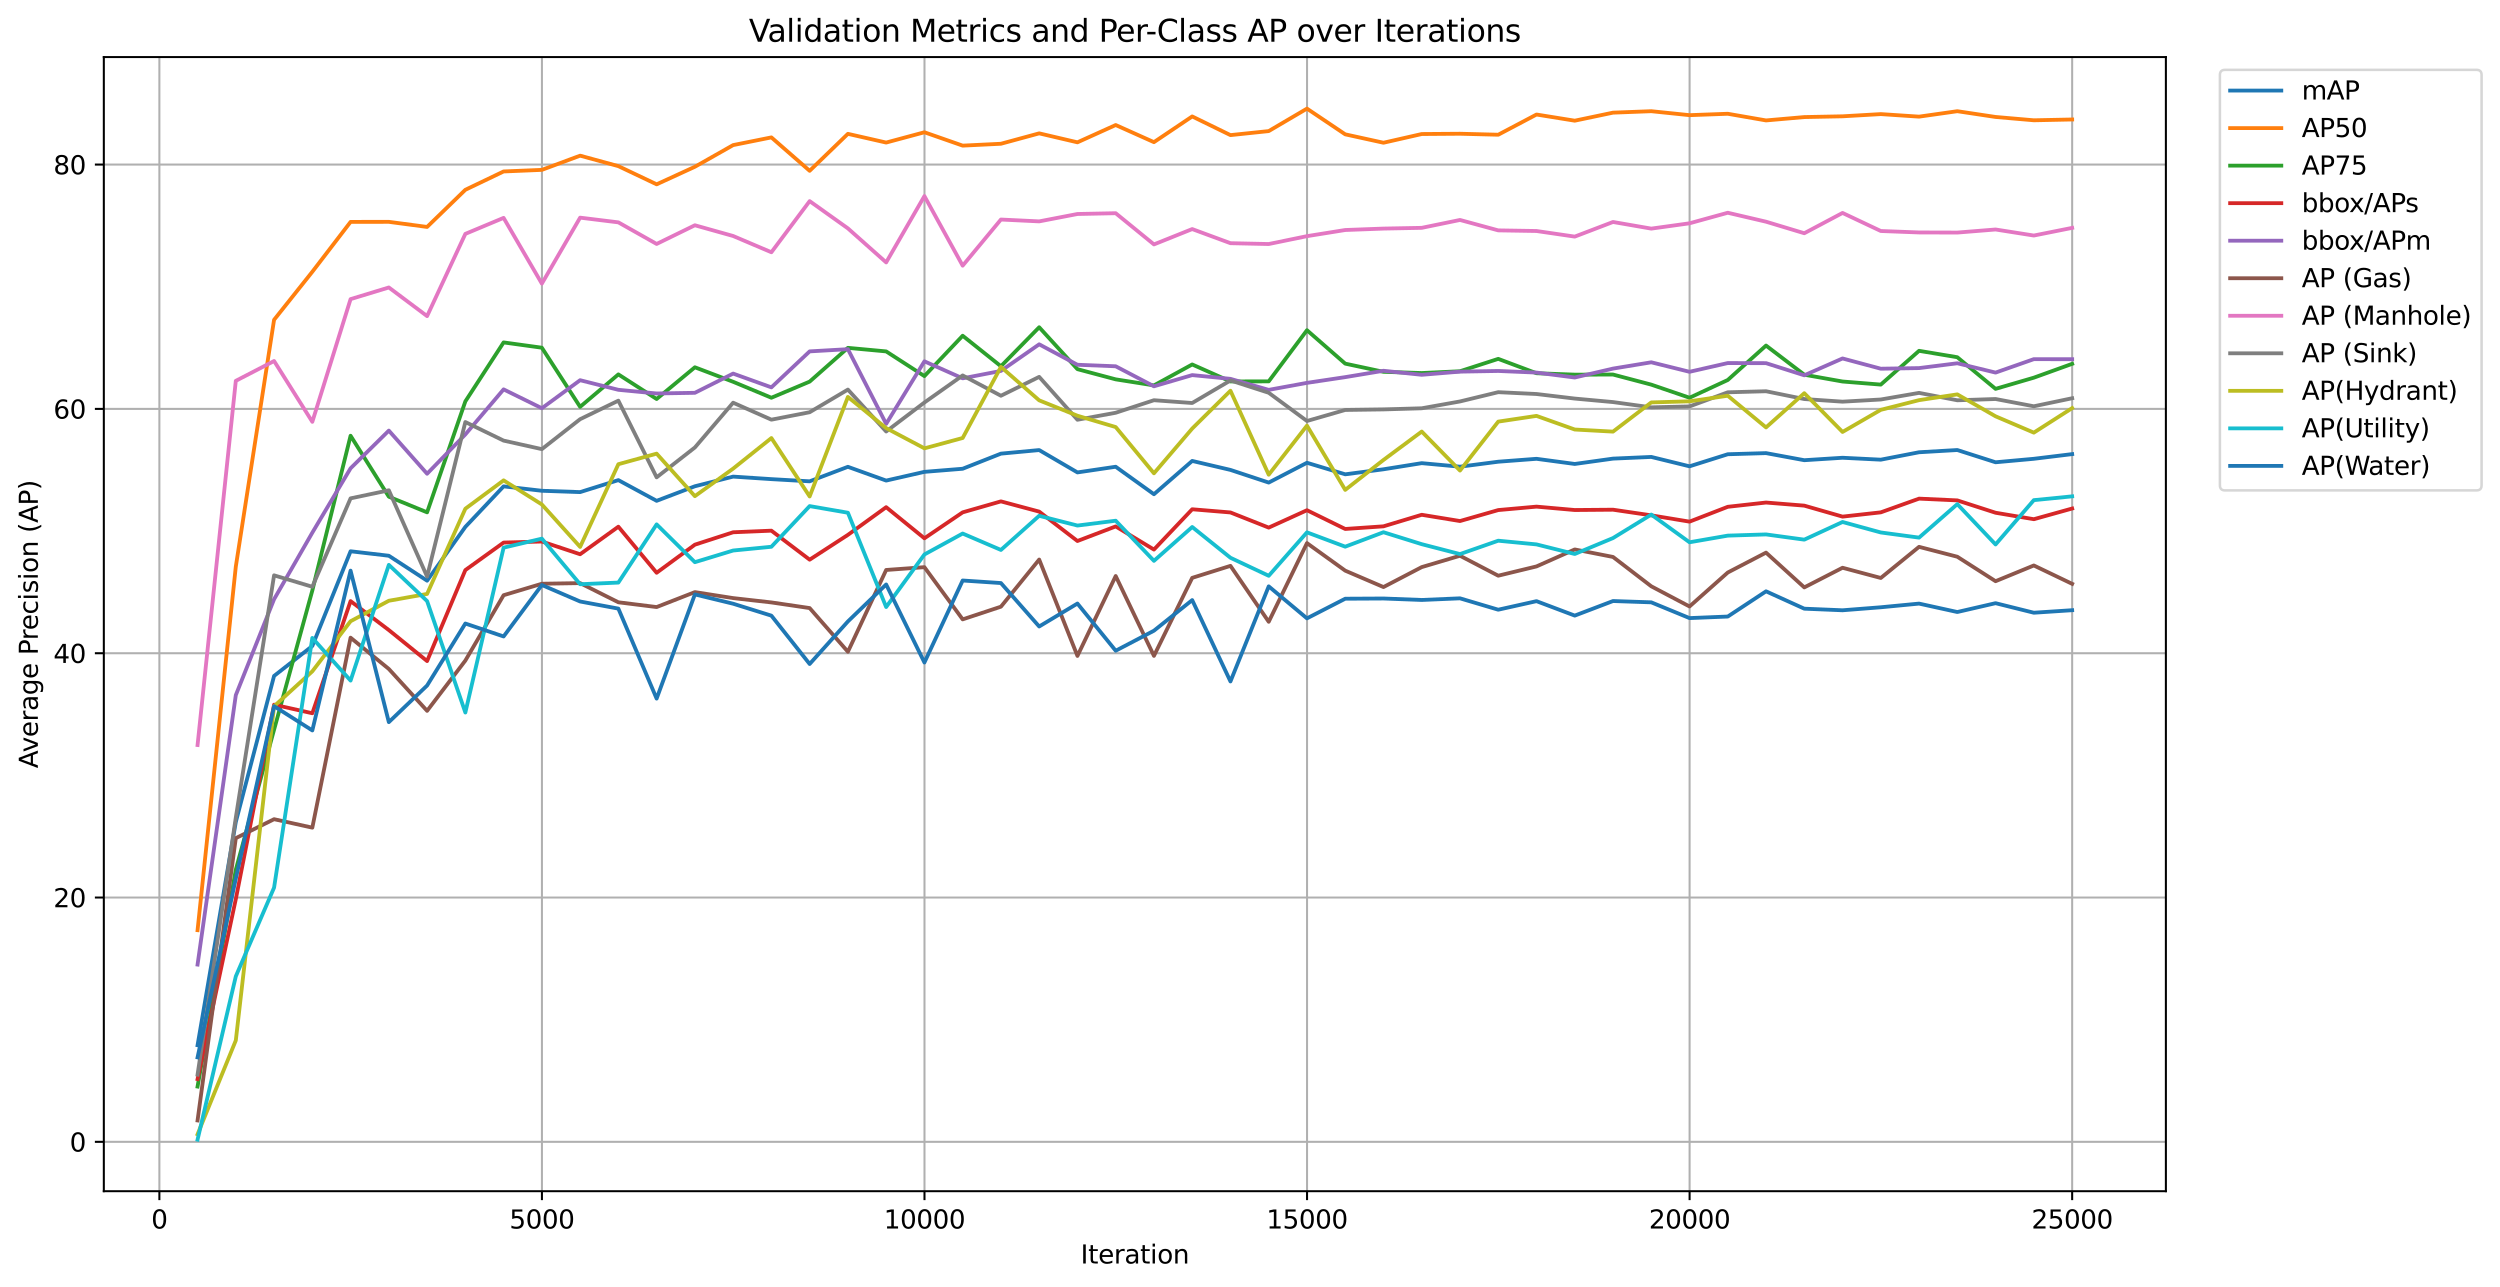 <?xml version="1.0" encoding="utf-8" standalone="no"?>
<!DOCTYPE svg PUBLIC "-//W3C//DTD SVG 1.1//EN"
  "http://www.w3.org/Graphics/SVG/1.1/DTD/svg11.dtd">
<svg xmlns:xlink="http://www.w3.org/1999/xlink" width="977.664pt" height="503.394pt" viewBox="0 0 977.664 503.394" xmlns="http://www.w3.org/2000/svg" version="1.1">
 <defs>
  <style type="text/css">*{stroke-linejoin: round; stroke-linecap: butt}</style>
 </defs>
 <g id="figure_1">
  <g id="patch_1">
   <path d="M 0 503.394 
L 977.664 503.394 
L 977.664 0 
L 0 0 
z
" style="fill: #ffffff"/>
  </g>
  <g id="axes_1">
   <g id="patch_2">
    <path d="M 40.603 465.838 
L 847.003 465.838 
L 847.003 22.318 
L 40.603 22.318 
z
" style="fill: #ffffff"/>
   </g>
   <g id="matplotlib.axis_1">
    <g id="xtick_1">
     <g id="line2d_1">
      <path d="M 62.327 465.838 
L 62.327 22.318 
" clip-path="url(#p1822c6df9b)" style="fill: none; stroke: #b0b0b0; stroke-width: 0.8; stroke-linecap: square"/>
     </g>
     <g id="line2d_2">
      <defs>
       <path id="m13034d6dbd" d="M 0 0 
L 0 3.5 
" style="stroke: #000000; stroke-width: 0.8"/>
      </defs>
      <g>
       <use xlink:href="#m13034d6dbd" x="62.327" y="465.838" style="stroke: #000000; stroke-width: 0.8"/>
      </g>
     </g>
     <g id="text_1">
      <!-- 0 -->
      <g transform="translate(59.146 480.437) scale(0.1 -0.1)">
       <defs>
        <path id="DejaVuSans-30" d="M 2034 4250 
Q 1547 4250 1301 3770 
Q 1056 3291 1056 2328 
Q 1056 1369 1301 889 
Q 1547 409 2034 409 
Q 2525 409 2770 889 
Q 3016 1369 3016 2328 
Q 3016 3291 2770 3770 
Q 2525 4250 2034 4250 
z
M 2034 4750 
Q 2819 4750 3233 4129 
Q 3647 3509 3647 2328 
Q 3647 1150 3233 529 
Q 2819 -91 2034 -91 
Q 1250 -91 836 529 
Q 422 1150 422 2328 
Q 422 3509 836 4129 
Q 1250 4750 2034 4750 
z
" transform="scale(0.016)"/>
       </defs>
       <use xlink:href="#DejaVuSans-30"/>
      </g>
     </g>
    </g>
    <g id="xtick_2">
     <g id="line2d_3">
      <path d="M 211.931 465.838 
L 211.931 22.318 
" clip-path="url(#p1822c6df9b)" style="fill: none; stroke: #b0b0b0; stroke-width: 0.8; stroke-linecap: square"/>
     </g>
     <g id="line2d_4">
      <g>
       <use xlink:href="#m13034d6dbd" x="211.931" y="465.838" style="stroke: #000000; stroke-width: 0.8"/>
      </g>
     </g>
     <g id="text_2">
      <!-- 5000 -->
      <g transform="translate(199.206 480.437) scale(0.1 -0.1)">
       <defs>
        <path id="DejaVuSans-35" d="M 691 4666 
L 3169 4666 
L 3169 4134 
L 1269 4134 
L 1269 2991 
Q 1406 3038 1543 3061 
Q 1681 3084 1819 3084 
Q 2600 3084 3056 2656 
Q 3513 2228 3513 1497 
Q 3513 744 3044 326 
Q 2575 -91 1722 -91 
Q 1428 -91 1123 -41 
Q 819 9 494 109 
L 494 744 
Q 775 591 1075 516 
Q 1375 441 1709 441 
Q 2250 441 2565 725 
Q 2881 1009 2881 1497 
Q 2881 1984 2565 2268 
Q 2250 2553 1709 2553 
Q 1456 2553 1204 2497 
Q 953 2441 691 2322 
L 691 4666 
z
" transform="scale(0.016)"/>
       </defs>
       <use xlink:href="#DejaVuSans-35"/>
       <use xlink:href="#DejaVuSans-30" x="63.623"/>
       <use xlink:href="#DejaVuSans-30" x="127.246"/>
       <use xlink:href="#DejaVuSans-30" x="190.869"/>
      </g>
     </g>
    </g>
    <g id="xtick_3">
     <g id="line2d_5">
      <path d="M 361.536 465.838 
L 361.536 22.318 
" clip-path="url(#p1822c6df9b)" style="fill: none; stroke: #b0b0b0; stroke-width: 0.8; stroke-linecap: square"/>
     </g>
     <g id="line2d_6">
      <g>
       <use xlink:href="#m13034d6dbd" x="361.536" y="465.838" style="stroke: #000000; stroke-width: 0.8"/>
      </g>
     </g>
     <g id="text_3">
      <!-- 10000 -->
      <g transform="translate(345.629 480.437) scale(0.1 -0.1)">
       <defs>
        <path id="DejaVuSans-31" d="M 794 531 
L 1825 531 
L 1825 4091 
L 703 3866 
L 703 4441 
L 1819 4666 
L 2450 4666 
L 2450 531 
L 3481 531 
L 3481 0 
L 794 0 
L 794 531 
z
" transform="scale(0.016)"/>
       </defs>
       <use xlink:href="#DejaVuSans-31"/>
       <use xlink:href="#DejaVuSans-30" x="63.623"/>
       <use xlink:href="#DejaVuSans-30" x="127.246"/>
       <use xlink:href="#DejaVuSans-30" x="190.869"/>
       <use xlink:href="#DejaVuSans-30" x="254.492"/>
      </g>
     </g>
    </g>
    <g id="xtick_4">
     <g id="line2d_7">
      <path d="M 511.14 465.838 
L 511.14 22.318 
" clip-path="url(#p1822c6df9b)" style="fill: none; stroke: #b0b0b0; stroke-width: 0.8; stroke-linecap: square"/>
     </g>
     <g id="line2d_8">
      <g>
       <use xlink:href="#m13034d6dbd" x="511.14" y="465.838" style="stroke: #000000; stroke-width: 0.8"/>
      </g>
     </g>
     <g id="text_4">
      <!-- 15000 -->
      <g transform="translate(495.234 480.437) scale(0.1 -0.1)">
       <use xlink:href="#DejaVuSans-31"/>
       <use xlink:href="#DejaVuSans-35" x="63.623"/>
       <use xlink:href="#DejaVuSans-30" x="127.246"/>
       <use xlink:href="#DejaVuSans-30" x="190.869"/>
       <use xlink:href="#DejaVuSans-30" x="254.492"/>
      </g>
     </g>
    </g>
    <g id="xtick_5">
     <g id="line2d_9">
      <path d="M 660.744 465.838 
L 660.744 22.318 
" clip-path="url(#p1822c6df9b)" style="fill: none; stroke: #b0b0b0; stroke-width: 0.8; stroke-linecap: square"/>
     </g>
     <g id="line2d_10">
      <g>
       <use xlink:href="#m13034d6dbd" x="660.744" y="465.838" style="stroke: #000000; stroke-width: 0.8"/>
      </g>
     </g>
     <g id="text_5">
      <!-- 20000 -->
      <g transform="translate(644.838 480.437) scale(0.1 -0.1)">
       <defs>
        <path id="DejaVuSans-32" d="M 1228 531 
L 3431 531 
L 3431 0 
L 469 0 
L 469 531 
Q 828 903 1448 1529 
Q 2069 2156 2228 2338 
Q 2531 2678 2651 2914 
Q 2772 3150 2772 3378 
Q 2772 3750 2511 3984 
Q 2250 4219 1831 4219 
Q 1534 4219 1204 4116 
Q 875 4013 500 3803 
L 500 4441 
Q 881 4594 1212 4672 
Q 1544 4750 1819 4750 
Q 2544 4750 2975 4387 
Q 3406 4025 3406 3419 
Q 3406 3131 3298 2873 
Q 3191 2616 2906 2266 
Q 2828 2175 2409 1742 
Q 1991 1309 1228 531 
z
" transform="scale(0.016)"/>
       </defs>
       <use xlink:href="#DejaVuSans-32"/>
       <use xlink:href="#DejaVuSans-30" x="63.623"/>
       <use xlink:href="#DejaVuSans-30" x="127.246"/>
       <use xlink:href="#DejaVuSans-30" x="190.869"/>
       <use xlink:href="#DejaVuSans-30" x="254.492"/>
      </g>
     </g>
    </g>
    <g id="xtick_6">
     <g id="line2d_11">
      <path d="M 810.349 465.838 
L 810.349 22.318 
" clip-path="url(#p1822c6df9b)" style="fill: none; stroke: #b0b0b0; stroke-width: 0.8; stroke-linecap: square"/>
     </g>
     <g id="line2d_12">
      <g>
       <use xlink:href="#m13034d6dbd" x="810.349" y="465.838" style="stroke: #000000; stroke-width: 0.8"/>
      </g>
     </g>
     <g id="text_6">
      <!-- 25000 -->
      <g transform="translate(794.442 480.437) scale(0.1 -0.1)">
       <use xlink:href="#DejaVuSans-32"/>
       <use xlink:href="#DejaVuSans-35" x="63.623"/>
       <use xlink:href="#DejaVuSans-30" x="127.246"/>
       <use xlink:href="#DejaVuSans-30" x="190.869"/>
       <use xlink:href="#DejaVuSans-30" x="254.492"/>
      </g>
     </g>
    </g>
    <g id="text_7">
     <!-- Iteration -->
     <g transform="translate(422.595 494.115) scale(0.1 -0.1)">
      <defs>
       <path id="DejaVuSans-49" d="M 628 4666 
L 1259 4666 
L 1259 0 
L 628 0 
L 628 4666 
z
" transform="scale(0.016)"/>
       <path id="DejaVuSans-74" d="M 1172 4494 
L 1172 3500 
L 2356 3500 
L 2356 3053 
L 1172 3053 
L 1172 1153 
Q 1172 725 1289 603 
Q 1406 481 1766 481 
L 2356 481 
L 2356 0 
L 1766 0 
Q 1100 0 847 248 
Q 594 497 594 1153 
L 594 3053 
L 172 3053 
L 172 3500 
L 594 3500 
L 594 4494 
L 1172 4494 
z
" transform="scale(0.016)"/>
       <path id="DejaVuSans-65" d="M 3597 1894 
L 3597 1613 
L 953 1613 
Q 991 1019 1311 708 
Q 1631 397 2203 397 
Q 2534 397 2845 478 
Q 3156 559 3463 722 
L 3463 178 
Q 3153 47 2828 -22 
Q 2503 -91 2169 -91 
Q 1331 -91 842 396 
Q 353 884 353 1716 
Q 353 2575 817 3079 
Q 1281 3584 2069 3584 
Q 2775 3584 3186 3129 
Q 3597 2675 3597 1894 
z
M 3022 2063 
Q 3016 2534 2758 2815 
Q 2500 3097 2075 3097 
Q 1594 3097 1305 2825 
Q 1016 2553 972 2059 
L 3022 2063 
z
" transform="scale(0.016)"/>
       <path id="DejaVuSans-72" d="M 2631 2963 
Q 2534 3019 2420 3045 
Q 2306 3072 2169 3072 
Q 1681 3072 1420 2755 
Q 1159 2438 1159 1844 
L 1159 0 
L 581 0 
L 581 3500 
L 1159 3500 
L 1159 2956 
Q 1341 3275 1631 3429 
Q 1922 3584 2338 3584 
Q 2397 3584 2469 3576 
Q 2541 3569 2628 3553 
L 2631 2963 
z
" transform="scale(0.016)"/>
       <path id="DejaVuSans-61" d="M 2194 1759 
Q 1497 1759 1228 1600 
Q 959 1441 959 1056 
Q 959 750 1161 570 
Q 1363 391 1709 391 
Q 2188 391 2477 730 
Q 2766 1069 2766 1631 
L 2766 1759 
L 2194 1759 
z
M 3341 1997 
L 3341 0 
L 2766 0 
L 2766 531 
Q 2569 213 2275 61 
Q 1981 -91 1556 -91 
Q 1019 -91 701 211 
Q 384 513 384 1019 
Q 384 1609 779 1909 
Q 1175 2209 1959 2209 
L 2766 2209 
L 2766 2266 
Q 2766 2663 2505 2880 
Q 2244 3097 1772 3097 
Q 1472 3097 1187 3025 
Q 903 2953 641 2809 
L 641 3341 
Q 956 3463 1253 3523 
Q 1550 3584 1831 3584 
Q 2591 3584 2966 3190 
Q 3341 2797 3341 1997 
z
" transform="scale(0.016)"/>
       <path id="DejaVuSans-69" d="M 603 3500 
L 1178 3500 
L 1178 0 
L 603 0 
L 603 3500 
z
M 603 4863 
L 1178 4863 
L 1178 4134 
L 603 4134 
L 603 4863 
z
" transform="scale(0.016)"/>
       <path id="DejaVuSans-6f" d="M 1959 3097 
Q 1497 3097 1228 2736 
Q 959 2375 959 1747 
Q 959 1119 1226 758 
Q 1494 397 1959 397 
Q 2419 397 2687 759 
Q 2956 1122 2956 1747 
Q 2956 2369 2687 2733 
Q 2419 3097 1959 3097 
z
M 1959 3584 
Q 2709 3584 3137 3096 
Q 3566 2609 3566 1747 
Q 3566 888 3137 398 
Q 2709 -91 1959 -91 
Q 1206 -91 779 398 
Q 353 888 353 1747 
Q 353 2609 779 3096 
Q 1206 3584 1959 3584 
z
" transform="scale(0.016)"/>
       <path id="DejaVuSans-6e" d="M 3513 2113 
L 3513 0 
L 2938 0 
L 2938 2094 
Q 2938 2591 2744 2837 
Q 2550 3084 2163 3084 
Q 1697 3084 1428 2787 
Q 1159 2491 1159 1978 
L 1159 0 
L 581 0 
L 581 3500 
L 1159 3500 
L 1159 2956 
Q 1366 3272 1645 3428 
Q 1925 3584 2291 3584 
Q 2894 3584 3203 3211 
Q 3513 2838 3513 2113 
z
" transform="scale(0.016)"/>
      </defs>
      <use xlink:href="#DejaVuSans-49"/>
      <use xlink:href="#DejaVuSans-74" x="29.492"/>
      <use xlink:href="#DejaVuSans-65" x="68.701"/>
      <use xlink:href="#DejaVuSans-72" x="130.225"/>
      <use xlink:href="#DejaVuSans-61" x="171.338"/>
      <use xlink:href="#DejaVuSans-74" x="232.617"/>
      <use xlink:href="#DejaVuSans-69" x="271.826"/>
      <use xlink:href="#DejaVuSans-6f" x="299.609"/>
      <use xlink:href="#DejaVuSans-6e" x="360.791"/>
     </g>
    </g>
   </g>
   <g id="matplotlib.axis_2">
    <g id="ytick_1">
     <g id="line2d_13">
      <path d="M 40.603 446.536 
L 847.003 446.536 
" clip-path="url(#p1822c6df9b)" style="fill: none; stroke: #b0b0b0; stroke-width: 0.8; stroke-linecap: square"/>
     </g>
     <g id="line2d_14">
      <defs>
       <path id="m0e4563330a" d="M 0 0 
L -3.5 0 
" style="stroke: #000000; stroke-width: 0.8"/>
      </defs>
      <g>
       <use xlink:href="#m0e4563330a" x="40.603" y="446.536" style="stroke: #000000; stroke-width: 0.8"/>
      </g>
     </g>
     <g id="text_8">
      <!-- 0 -->
      <g transform="translate(27.241 450.336) scale(0.1 -0.1)">
       <use xlink:href="#DejaVuSans-30"/>
      </g>
     </g>
    </g>
    <g id="ytick_2">
     <g id="line2d_15">
      <path d="M 40.603 350.993 
L 847.003 350.993 
" clip-path="url(#p1822c6df9b)" style="fill: none; stroke: #b0b0b0; stroke-width: 0.8; stroke-linecap: square"/>
     </g>
     <g id="line2d_16">
      <g>
       <use xlink:href="#m0e4563330a" x="40.603" y="350.993" style="stroke: #000000; stroke-width: 0.8"/>
      </g>
     </g>
     <g id="text_9">
      <!-- 20 -->
      <g transform="translate(20.878 354.793) scale(0.1 -0.1)">
       <use xlink:href="#DejaVuSans-32"/>
       <use xlink:href="#DejaVuSans-30" x="63.623"/>
      </g>
     </g>
    </g>
    <g id="ytick_3">
     <g id="line2d_17">
      <path d="M 40.603 255.45 
L 847.003 255.45 
" clip-path="url(#p1822c6df9b)" style="fill: none; stroke: #b0b0b0; stroke-width: 0.8; stroke-linecap: square"/>
     </g>
     <g id="line2d_18">
      <g>
       <use xlink:href="#m0e4563330a" x="40.603" y="255.45" style="stroke: #000000; stroke-width: 0.8"/>
      </g>
     </g>
     <g id="text_10">
      <!-- 40 -->
      <g transform="translate(20.878 259.25) scale(0.1 -0.1)">
       <defs>
        <path id="DejaVuSans-34" d="M 2419 4116 
L 825 1625 
L 2419 1625 
L 2419 4116 
z
M 2253 4666 
L 3047 4666 
L 3047 1625 
L 3713 1625 
L 3713 1100 
L 3047 1100 
L 3047 0 
L 2419 0 
L 2419 1100 
L 313 1100 
L 313 1709 
L 2253 4666 
z
" transform="scale(0.016)"/>
       </defs>
       <use xlink:href="#DejaVuSans-34"/>
       <use xlink:href="#DejaVuSans-30" x="63.623"/>
      </g>
     </g>
    </g>
    <g id="ytick_4">
     <g id="line2d_19">
      <path d="M 40.603 159.907 
L 847.003 159.907 
" clip-path="url(#p1822c6df9b)" style="fill: none; stroke: #b0b0b0; stroke-width: 0.8; stroke-linecap: square"/>
     </g>
     <g id="line2d_20">
      <g>
       <use xlink:href="#m0e4563330a" x="40.603" y="159.907" style="stroke: #000000; stroke-width: 0.8"/>
      </g>
     </g>
     <g id="text_11">
      <!-- 60 -->
      <g transform="translate(20.878 163.707) scale(0.1 -0.1)">
       <defs>
        <path id="DejaVuSans-36" d="M 2113 2584 
Q 1688 2584 1439 2293 
Q 1191 2003 1191 1497 
Q 1191 994 1439 701 
Q 1688 409 2113 409 
Q 2538 409 2786 701 
Q 3034 994 3034 1497 
Q 3034 2003 2786 2293 
Q 2538 2584 2113 2584 
z
M 3366 4563 
L 3366 3988 
Q 3128 4100 2886 4159 
Q 2644 4219 2406 4219 
Q 1781 4219 1451 3797 
Q 1122 3375 1075 2522 
Q 1259 2794 1537 2939 
Q 1816 3084 2150 3084 
Q 2853 3084 3261 2657 
Q 3669 2231 3669 1497 
Q 3669 778 3244 343 
Q 2819 -91 2113 -91 
Q 1303 -91 875 529 
Q 447 1150 447 2328 
Q 447 3434 972 4092 
Q 1497 4750 2381 4750 
Q 2619 4750 2861 4703 
Q 3103 4656 3366 4563 
z
" transform="scale(0.016)"/>
       </defs>
       <use xlink:href="#DejaVuSans-36"/>
       <use xlink:href="#DejaVuSans-30" x="63.623"/>
      </g>
     </g>
    </g>
    <g id="ytick_5">
     <g id="line2d_21">
      <path d="M 40.603 64.365 
L 847.003 64.365 
" clip-path="url(#p1822c6df9b)" style="fill: none; stroke: #b0b0b0; stroke-width: 0.8; stroke-linecap: square"/>
     </g>
     <g id="line2d_22">
      <g>
       <use xlink:href="#m0e4563330a" x="40.603" y="64.365" style="stroke: #000000; stroke-width: 0.8"/>
      </g>
     </g>
     <g id="text_12">
      <!-- 80 -->
      <g transform="translate(20.878 68.164) scale(0.1 -0.1)">
       <defs>
        <path id="DejaVuSans-38" d="M 2034 2216 
Q 1584 2216 1326 1975 
Q 1069 1734 1069 1313 
Q 1069 891 1326 650 
Q 1584 409 2034 409 
Q 2484 409 2743 651 
Q 3003 894 3003 1313 
Q 3003 1734 2745 1975 
Q 2488 2216 2034 2216 
z
M 1403 2484 
Q 997 2584 770 2862 
Q 544 3141 544 3541 
Q 544 4100 942 4425 
Q 1341 4750 2034 4750 
Q 2731 4750 3128 4425 
Q 3525 4100 3525 3541 
Q 3525 3141 3298 2862 
Q 3072 2584 2669 2484 
Q 3125 2378 3379 2068 
Q 3634 1759 3634 1313 
Q 3634 634 3220 271 
Q 2806 -91 2034 -91 
Q 1263 -91 848 271 
Q 434 634 434 1313 
Q 434 1759 690 2068 
Q 947 2378 1403 2484 
z
M 1172 3481 
Q 1172 3119 1398 2916 
Q 1625 2713 2034 2713 
Q 2441 2713 2670 2916 
Q 2900 3119 2900 3481 
Q 2900 3844 2670 4047 
Q 2441 4250 2034 4250 
Q 1625 4250 1398 4047 
Q 1172 3844 1172 3481 
z
" transform="scale(0.016)"/>
       </defs>
       <use xlink:href="#DejaVuSans-38"/>
       <use xlink:href="#DejaVuSans-30" x="63.623"/>
      </g>
     </g>
    </g>
    <g id="text_13">
     <!-- Average Precision (AP) -->
     <g transform="translate(14.798 300.433) rotate(-90) scale(0.1 -0.1)">
      <defs>
       <path id="DejaVuSans-41" d="M 2188 4044 
L 1331 1722 
L 3047 1722 
L 2188 4044 
z
M 1831 4666 
L 2547 4666 
L 4325 0 
L 3669 0 
L 3244 1197 
L 1141 1197 
L 716 0 
L 50 0 
L 1831 4666 
z
" transform="scale(0.016)"/>
       <path id="DejaVuSans-76" d="M 191 3500 
L 800 3500 
L 1894 563 
L 2988 3500 
L 3597 3500 
L 2284 0 
L 1503 0 
L 191 3500 
z
" transform="scale(0.016)"/>
       <path id="DejaVuSans-67" d="M 2906 1791 
Q 2906 2416 2648 2759 
Q 2391 3103 1925 3103 
Q 1463 3103 1205 2759 
Q 947 2416 947 1791 
Q 947 1169 1205 825 
Q 1463 481 1925 481 
Q 2391 481 2648 825 
Q 2906 1169 2906 1791 
z
M 3481 434 
Q 3481 -459 3084 -895 
Q 2688 -1331 1869 -1331 
Q 1566 -1331 1297 -1286 
Q 1028 -1241 775 -1147 
L 775 -588 
Q 1028 -725 1275 -790 
Q 1522 -856 1778 -856 
Q 2344 -856 2625 -561 
Q 2906 -266 2906 331 
L 2906 616 
Q 2728 306 2450 153 
Q 2172 0 1784 0 
Q 1141 0 747 490 
Q 353 981 353 1791 
Q 353 2603 747 3093 
Q 1141 3584 1784 3584 
Q 2172 3584 2450 3431 
Q 2728 3278 2906 2969 
L 2906 3500 
L 3481 3500 
L 3481 434 
z
" transform="scale(0.016)"/>
       <path id="DejaVuSans-20" transform="scale(0.016)"/>
       <path id="DejaVuSans-50" d="M 1259 4147 
L 1259 2394 
L 2053 2394 
Q 2494 2394 2734 2622 
Q 2975 2850 2975 3272 
Q 2975 3691 2734 3919 
Q 2494 4147 2053 4147 
L 1259 4147 
z
M 628 4666 
L 2053 4666 
Q 2838 4666 3239 4311 
Q 3641 3956 3641 3272 
Q 3641 2581 3239 2228 
Q 2838 1875 2053 1875 
L 1259 1875 
L 1259 0 
L 628 0 
L 628 4666 
z
" transform="scale(0.016)"/>
       <path id="DejaVuSans-63" d="M 3122 3366 
L 3122 2828 
Q 2878 2963 2633 3030 
Q 2388 3097 2138 3097 
Q 1578 3097 1268 2742 
Q 959 2388 959 1747 
Q 959 1106 1268 751 
Q 1578 397 2138 397 
Q 2388 397 2633 464 
Q 2878 531 3122 666 
L 3122 134 
Q 2881 22 2623 -34 
Q 2366 -91 2075 -91 
Q 1284 -91 818 406 
Q 353 903 353 1747 
Q 353 2603 823 3093 
Q 1294 3584 2113 3584 
Q 2378 3584 2631 3529 
Q 2884 3475 3122 3366 
z
" transform="scale(0.016)"/>
       <path id="DejaVuSans-73" d="M 2834 3397 
L 2834 2853 
Q 2591 2978 2328 3040 
Q 2066 3103 1784 3103 
Q 1356 3103 1142 2972 
Q 928 2841 928 2578 
Q 928 2378 1081 2264 
Q 1234 2150 1697 2047 
L 1894 2003 
Q 2506 1872 2764 1633 
Q 3022 1394 3022 966 
Q 3022 478 2636 193 
Q 2250 -91 1575 -91 
Q 1294 -91 989 -36 
Q 684 19 347 128 
L 347 722 
Q 666 556 975 473 
Q 1284 391 1588 391 
Q 1994 391 2212 530 
Q 2431 669 2431 922 
Q 2431 1156 2273 1281 
Q 2116 1406 1581 1522 
L 1381 1569 
Q 847 1681 609 1914 
Q 372 2147 372 2553 
Q 372 3047 722 3315 
Q 1072 3584 1716 3584 
Q 2034 3584 2315 3537 
Q 2597 3491 2834 3397 
z
" transform="scale(0.016)"/>
       <path id="DejaVuSans-28" d="M 1984 4856 
Q 1566 4138 1362 3434 
Q 1159 2731 1159 2009 
Q 1159 1288 1364 580 
Q 1569 -128 1984 -844 
L 1484 -844 
Q 1016 -109 783 600 
Q 550 1309 550 2009 
Q 550 2706 781 3412 
Q 1013 4119 1484 4856 
L 1984 4856 
z
" transform="scale(0.016)"/>
       <path id="DejaVuSans-29" d="M 513 4856 
L 1013 4856 
Q 1481 4119 1714 3412 
Q 1947 2706 1947 2009 
Q 1947 1309 1714 600 
Q 1481 -109 1013 -844 
L 513 -844 
Q 928 -128 1133 580 
Q 1338 1288 1338 2009 
Q 1338 2731 1133 3434 
Q 928 4138 513 4856 
z
" transform="scale(0.016)"/>
      </defs>
      <use xlink:href="#DejaVuSans-41"/>
      <use xlink:href="#DejaVuSans-76" x="62.533"/>
      <use xlink:href="#DejaVuSans-65" x="121.713"/>
      <use xlink:href="#DejaVuSans-72" x="183.236"/>
      <use xlink:href="#DejaVuSans-61" x="224.35"/>
      <use xlink:href="#DejaVuSans-67" x="285.629"/>
      <use xlink:href="#DejaVuSans-65" x="349.105"/>
      <use xlink:href="#DejaVuSans-20" x="410.629"/>
      <use xlink:href="#DejaVuSans-50" x="442.416"/>
      <use xlink:href="#DejaVuSans-72" x="500.969"/>
      <use xlink:href="#DejaVuSans-65" x="539.832"/>
      <use xlink:href="#DejaVuSans-63" x="601.355"/>
      <use xlink:href="#DejaVuSans-69" x="656.336"/>
      <use xlink:href="#DejaVuSans-73" x="684.119"/>
      <use xlink:href="#DejaVuSans-69" x="736.219"/>
      <use xlink:href="#DejaVuSans-6f" x="764.002"/>
      <use xlink:href="#DejaVuSans-6e" x="825.184"/>
      <use xlink:href="#DejaVuSans-20" x="888.562"/>
      <use xlink:href="#DejaVuSans-28" x="920.35"/>
      <use xlink:href="#DejaVuSans-41" x="959.363"/>
      <use xlink:href="#DejaVuSans-50" x="1027.771"/>
      <use xlink:href="#DejaVuSans-29" x="1088.074"/>
     </g>
    </g>
   </g>
   <g id="line2d_23">
    <path d="M 77.258 408.752 
L 92.218 321.447 
L 107.179 264.335 
L 122.139 252.626 
L 137.099 215.584 
L 152.06 217.335 
L 167.02 227.084 
L 181.981 206.042 
L 196.941 190.2 
L 211.902 191.924 
L 226.862 192.442 
L 241.822 187.758 
L 256.783 195.856 
L 271.743 190.163 
L 286.704 186.385 
L 301.664 187.374 
L 316.625 188.231 
L 331.585 182.552 
L 346.545 187.937 
L 361.506 184.523 
L 376.466 183.312 
L 391.427 177.404 
L 406.387 176.007 
L 421.348 184.745 
L 436.308 182.529 
L 451.268 193.275 
L 466.229 180.255 
L 481.189 183.765 
L 496.15 188.716 
L 511.11 180.971 
L 526.071 185.488 
L 541.031 183.523 
L 555.991 181.125 
L 570.952 182.506 
L 585.912 180.559 
L 600.873 179.426 
L 615.833 181.438 
L 630.794 179.35 
L 645.754 178.69 
L 660.714 182.359 
L 675.675 177.639 
L 690.635 177.2 
L 705.596 179.969 
L 720.556 179.015 
L 735.517 179.762 
L 750.477 176.863 
L 765.437 175.988 
L 780.398 180.78 
L 795.358 179.42 
L 810.349 177.585 
" clip-path="url(#p1822c6df9b)" style="fill: none; stroke: #1f77b4; stroke-width: 1.5; stroke-linecap: square"/>
   </g>
   <g id="line2d_24">
    <path d="M 77.258 363.763 
L 92.218 221.566 
L 107.179 125.066 
L 122.139 106.276 
L 137.099 86.779 
L 152.06 86.754 
L 167.02 88.747 
L 181.981 74.226 
L 196.941 67.053 
L 211.902 66.43 
L 226.862 60.875 
L 241.822 64.969 
L 256.783 72.083 
L 271.743 65.219 
L 286.704 56.743 
L 301.664 53.732 
L 316.625 66.796 
L 331.585 52.342 
L 346.545 55.748 
L 361.506 51.725 
L 376.466 56.951 
L 391.427 56.221 
L 406.387 52.151 
L 421.348 55.658 
L 436.308 48.893 
L 451.268 55.591 
L 466.229 45.536 
L 481.189 52.837 
L 496.15 51.265 
L 511.11 42.478 
L 526.071 52.533 
L 541.031 55.819 
L 555.991 52.415 
L 570.952 52.302 
L 585.912 52.685 
L 600.873 44.786 
L 615.833 47.197 
L 630.794 44.055 
L 645.754 43.487 
L 660.714 45.035 
L 675.675 44.491 
L 690.635 47.095 
L 705.596 45.783 
L 720.556 45.484 
L 735.517 44.621 
L 750.477 45.614 
L 765.437 43.489 
L 780.398 45.741 
L 795.358 47.041 
L 810.349 46.725 
" clip-path="url(#p1822c6df9b)" style="fill: none; stroke: #ff7f0e; stroke-width: 1.5; stroke-linecap: square"/>
   </g>
   <g id="line2d_25">
    <path d="M 77.258 424.911 
L 92.218 340.095 
L 107.179 285.368 
L 122.139 230.928 
L 137.099 170.407 
L 152.06 194.249 
L 167.02 200.354 
L 181.981 156.968 
L 196.941 133.91 
L 211.902 135.976 
L 226.862 159.103 
L 241.822 146.413 
L 256.783 156.034 
L 271.743 143.633 
L 286.704 149.304 
L 301.664 155.544 
L 316.625 149.237 
L 331.585 136.032 
L 346.545 137.423 
L 361.506 147.079 
L 376.466 131.295 
L 391.427 143.226 
L 406.387 127.983 
L 421.348 144.363 
L 436.308 148.352 
L 451.268 150.716 
L 466.229 142.53 
L 481.189 149.171 
L 496.15 149.139 
L 511.11 129.136 
L 526.071 142.204 
L 541.031 145.405 
L 555.991 145.884 
L 570.952 145.183 
L 585.912 140.34 
L 600.873 145.954 
L 615.833 146.51 
L 630.794 146.47 
L 645.754 150.418 
L 660.714 155.539 
L 675.675 148.602 
L 690.635 135.138 
L 705.596 146.535 
L 720.556 149.196 
L 735.517 150.403 
L 750.477 137.194 
L 765.437 139.7 
L 780.398 152.069 
L 795.358 147.698 
L 810.349 142.282 
" clip-path="url(#p1822c6df9b)" style="fill: none; stroke: #2ca02c; stroke-width: 1.5; stroke-linecap: square"/>
   </g>
   <g id="line2d_26">
    <path d="M 77.258 421.988 
L 92.218 351.591 
L 107.179 275.574 
L 122.139 278.927 
L 137.099 235.075 
L 152.06 246.399 
L 167.02 258.521 
L 181.981 222.941 
L 196.941 212.182 
L 211.902 211.767 
L 226.862 216.746 
L 241.822 205.974 
L 256.783 223.983 
L 271.743 213.003 
L 286.704 208.154 
L 301.664 207.528 
L 316.625 218.868 
L 331.585 209.168 
L 346.545 198.343 
L 361.506 210.508 
L 376.466 200.364 
L 391.427 196.071 
L 406.387 200.073 
L 421.348 211.568 
L 436.308 205.865 
L 451.268 214.915 
L 466.229 199.16 
L 481.189 200.403 
L 496.15 206.33 
L 511.11 199.529 
L 526.071 206.862 
L 541.031 205.827 
L 555.991 201.313 
L 570.952 203.76 
L 585.912 199.471 
L 600.873 198.126 
L 615.833 199.452 
L 630.794 199.327 
L 645.754 201.53 
L 660.714 203.994 
L 675.675 198.194 
L 690.635 196.525 
L 705.596 197.737 
L 720.556 202.032 
L 735.517 200.362 
L 750.477 194.999 
L 765.437 195.687 
L 780.398 200.516 
L 795.358 203.044 
L 810.349 198.865 
" clip-path="url(#p1822c6df9b)" style="fill: none; stroke: #d62728; stroke-width: 1.5; stroke-linecap: square"/>
   </g>
   <g id="line2d_27">
    <path d="M 77.258 377.209 
L 92.218 271.838 
L 107.179 234.346 
L 122.139 208.3 
L 137.099 183.133 
L 152.06 168.395 
L 167.02 185.263 
L 181.981 169.893 
L 196.941 152.269 
L 211.902 159.643 
L 226.862 148.684 
L 241.822 152.443 
L 256.783 153.874 
L 271.743 153.615 
L 286.704 146.096 
L 301.664 151.482 
L 316.625 137.413 
L 331.585 136.55 
L 346.545 165.764 
L 361.506 141.3 
L 376.466 147.953 
L 391.427 145.056 
L 406.387 134.652 
L 421.348 142.65 
L 436.308 143.24 
L 451.268 151.068 
L 466.229 146.688 
L 481.189 148.156 
L 496.15 152.465 
L 511.11 149.723 
L 526.071 147.484 
L 541.031 144.995 
L 555.991 146.569 
L 570.952 145.333 
L 585.912 145.069 
L 600.873 145.703 
L 615.833 147.631 
L 630.794 144.145 
L 645.754 141.682 
L 660.714 145.395 
L 675.675 141.979 
L 690.635 142.018 
L 705.596 146.768 
L 720.556 140.18 
L 735.517 144.188 
L 750.477 143.948 
L 765.437 142.064 
L 780.398 145.707 
L 795.358 140.454 
L 810.349 140.476 
" clip-path="url(#p1822c6df9b)" style="fill: none; stroke: #9467bd; stroke-width: 1.5; stroke-linecap: square"/>
   </g>
   <g id="line2d_28">
    <path d="M 77.258 438.164 
L 92.218 327.765 
L 107.179 320.359 
L 122.139 323.666 
L 137.099 249.374 
L 152.06 261.618 
L 167.02 277.986 
L 181.981 258.321 
L 196.941 232.767 
L 211.902 228.281 
L 226.862 228.036 
L 241.822 235.534 
L 256.783 237.398 
L 271.743 231.553 
L 286.704 233.897 
L 301.664 235.589 
L 316.625 237.794 
L 331.585 254.881 
L 346.545 222.896 
L 361.506 221.802 
L 376.466 242.209 
L 391.427 237.253 
L 406.387 218.821 
L 421.348 256.508 
L 436.308 225.265 
L 451.268 256.488 
L 466.229 225.981 
L 481.189 221.288 
L 496.15 243.153 
L 511.11 212.395 
L 526.071 223.161 
L 541.031 229.579 
L 555.991 221.776 
L 570.952 217.333 
L 585.912 225.136 
L 600.873 221.507 
L 615.833 214.871 
L 630.794 217.804 
L 645.754 229.28 
L 660.714 237.169 
L 675.675 223.889 
L 690.635 216.114 
L 705.596 229.712 
L 720.556 222.032 
L 735.517 226.027 
L 750.477 213.854 
L 765.437 217.721 
L 780.398 227.286 
L 795.358 221.135 
L 810.349 228.323 
" clip-path="url(#p1822c6df9b)" style="fill: none; stroke: #8c564b; stroke-width: 1.5; stroke-linecap: square"/>
   </g>
   <g id="line2d_29">
    <path d="M 77.258 291.355 
L 92.218 148.929 
L 107.179 141.176 
L 122.139 164.963 
L 137.099 116.978 
L 152.06 112.419 
L 167.02 123.622 
L 181.981 91.462 
L 196.941 85.206 
L 211.902 110.914 
L 226.862 85.117 
L 241.822 86.957 
L 256.783 95.398 
L 271.743 88.093 
L 286.704 92.29 
L 301.664 98.647 
L 316.625 78.654 
L 331.585 89.311 
L 346.545 102.62 
L 361.506 76.685 
L 376.466 103.89 
L 391.427 85.853 
L 406.387 86.575 
L 421.348 83.687 
L 436.308 83.379 
L 451.268 95.579 
L 466.229 89.582 
L 481.189 95.106 
L 496.15 95.43 
L 511.11 92.351 
L 526.071 89.95 
L 541.031 89.39 
L 555.991 89.1 
L 570.952 86.019 
L 585.912 90.092 
L 600.873 90.338 
L 615.833 92.529 
L 630.794 86.809 
L 645.754 89.404 
L 660.714 87.326 
L 675.675 83.199 
L 690.635 86.699 
L 705.596 91.211 
L 720.556 83.273 
L 735.517 90.337 
L 750.477 90.904 
L 765.437 90.951 
L 780.398 89.747 
L 795.358 92.109 
L 810.349 89.112 
" clip-path="url(#p1822c6df9b)" style="fill: none; stroke: #e377c2; stroke-width: 1.5; stroke-linecap: square"/>
   </g>
   <g id="line2d_30">
    <path d="M 77.258 420.244 
L 92.218 319.725 
L 107.179 224.994 
L 122.139 229.469 
L 137.099 194.89 
L 152.06 191.733 
L 167.02 225.484 
L 181.981 165.042 
L 196.941 172.308 
L 211.902 175.64 
L 226.862 163.93 
L 241.822 156.686 
L 256.783 186.67 
L 271.743 174.993 
L 286.704 157.481 
L 301.664 164.119 
L 316.625 161.209 
L 331.585 152.358 
L 346.545 168.742 
L 361.506 157.407 
L 376.466 146.824 
L 391.427 154.763 
L 406.387 147.383 
L 421.348 164.15 
L 436.308 161.416 
L 451.268 156.514 
L 466.229 157.601 
L 481.189 148.782 
L 496.15 153.6 
L 511.11 164.637 
L 526.071 160.321 
L 541.031 160.105 
L 555.991 159.668 
L 570.952 156.995 
L 585.912 153.367 
L 600.873 154.084 
L 615.833 155.867 
L 630.794 157.237 
L 645.754 159.298 
L 660.714 158.936 
L 675.675 153.415 
L 690.635 153.003 
L 705.596 156.052 
L 720.556 157.077 
L 735.517 156.231 
L 750.477 153.643 
L 765.437 156.538 
L 780.398 156.039 
L 795.358 158.881 
L 810.349 155.741 
" clip-path="url(#p1822c6df9b)" style="fill: none; stroke: #7f7f7f; stroke-width: 1.5; stroke-linecap: square"/>
   </g>
   <g id="line2d_31">
    <path d="M 77.258 443.574 
L 92.218 406.864 
L 107.179 276.182 
L 122.139 262.537 
L 137.099 242.943 
L 152.06 234.937 
L 167.02 232.267 
L 181.981 198.943 
L 196.941 187.852 
L 211.902 197.283 
L 226.862 213.874 
L 241.822 181.534 
L 256.783 177.405 
L 271.743 194.031 
L 286.704 183.26 
L 301.664 171.309 
L 316.625 194.146 
L 331.585 155.23 
L 346.545 167.412 
L 361.506 175.327 
L 376.466 171.283 
L 391.427 143.481 
L 406.387 156.559 
L 421.348 162.576 
L 436.308 167.004 
L 451.268 185.092 
L 466.229 167.596 
L 481.189 152.805 
L 496.15 185.638 
L 511.11 166.443 
L 526.071 191.575 
L 541.031 179.87 
L 555.991 168.77 
L 570.952 184.022 
L 585.912 164.878 
L 600.873 162.641 
L 615.833 167.97 
L 630.794 168.79 
L 645.754 157.372 
L 660.714 156.942 
L 675.675 154.758 
L 690.635 167.146 
L 705.596 153.769 
L 720.556 168.918 
L 735.517 160.27 
L 750.477 156.486 
L 765.437 154.226 
L 780.398 162.804 
L 795.358 169.19 
L 810.349 159.601 
" clip-path="url(#p1822c6df9b)" style="fill: none; stroke: #bcbd22; stroke-width: 1.5; stroke-linecap: square"/>
   </g>
   <g id="line2d_32">
    <path d="M 77.258 445.678 
L 92.218 381.811 
L 107.179 347.123 
L 122.139 249.479 
L 137.099 266.153 
L 152.06 220.901 
L 167.02 235.061 
L 181.981 278.643 
L 196.941 214.17 
L 211.902 210.648 
L 226.862 228.474 
L 241.822 227.826 
L 256.783 205.068 
L 271.743 219.848 
L 286.704 215.289 
L 301.664 213.819 
L 316.625 197.917 
L 331.585 200.511 
L 346.545 237.386 
L 361.506 216.834 
L 376.466 208.651 
L 391.427 215.063 
L 406.387 201.709 
L 421.348 205.525 
L 436.308 203.634 
L 451.268 219.328 
L 466.229 206.093 
L 481.189 218.118 
L 496.15 225.17 
L 511.11 208.185 
L 526.071 213.784 
L 541.031 208.139 
L 555.991 212.809 
L 570.952 216.683 
L 585.912 211.45 
L 600.873 212.895 
L 615.833 216.648 
L 630.794 210.419 
L 645.754 201.235 
L 660.714 212.065 
L 675.675 209.465 
L 690.635 208.996 
L 705.596 211.036 
L 720.556 204.13 
L 735.517 208.229 
L 750.477 210.243 
L 765.437 197.15 
L 780.398 212.919 
L 795.358 195.589 
L 810.349 194.101 
" clip-path="url(#p1822c6df9b)" style="fill: none; stroke: #17becf; stroke-width: 1.5; stroke-linecap: square"/>
   </g>
   <g id="line2d_33">
    <path d="M 77.258 413.498 
L 92.218 343.589 
L 107.179 276.177 
L 122.139 285.645 
L 137.099 223.162 
L 152.06 282.4 
L 167.02 268.085 
L 181.981 243.839 
L 196.941 248.897 
L 211.902 228.777 
L 226.862 235.222 
L 241.822 238.01 
L 256.783 273.197 
L 271.743 232.46 
L 286.704 236.092 
L 301.664 240.761 
L 316.625 259.668 
L 331.585 243.023 
L 346.545 228.569 
L 361.506 259.084 
L 376.466 227.015 
L 391.427 228.013 
L 406.387 244.997 
L 421.348 236.023 
L 436.308 254.473 
L 451.268 246.646 
L 466.229 234.676 
L 481.189 266.491 
L 496.15 229.303 
L 511.11 241.816 
L 526.071 234.135 
L 541.031 234.054 
L 555.991 234.626 
L 570.952 233.985 
L 585.912 238.433 
L 600.873 235.091 
L 615.833 240.74 
L 630.794 235.041 
L 645.754 235.551 
L 660.714 241.716 
L 675.675 241.107 
L 690.635 231.243 
L 705.596 238.035 
L 720.556 238.658 
L 735.517 237.482 
L 750.477 236.048 
L 765.437 239.339 
L 780.398 235.884 
L 795.358 239.615 
L 810.349 238.631 
" clip-path="url(#p1822c6df9b)" style="fill: none; stroke: #1f77b4; stroke-width: 1.5; stroke-linecap: square"/>
   </g>
   <g id="patch_3">
    <path d="M 40.603 465.838 
L 40.603 22.318 
" style="fill: none; stroke: #000000; stroke-width: 0.8; stroke-linejoin: miter; stroke-linecap: square"/>
   </g>
   <g id="patch_4">
    <path d="M 847.003 465.838 
L 847.003 22.318 
" style="fill: none; stroke: #000000; stroke-width: 0.8; stroke-linejoin: miter; stroke-linecap: square"/>
   </g>
   <g id="patch_5">
    <path d="M 40.603 465.838 
L 847.003 465.838 
" style="fill: none; stroke: #000000; stroke-width: 0.8; stroke-linejoin: miter; stroke-linecap: square"/>
   </g>
   <g id="patch_6">
    <path d="M 40.603 22.318 
L 847.003 22.318 
" style="fill: none; stroke: #000000; stroke-width: 0.8; stroke-linejoin: miter; stroke-linecap: square"/>
   </g>
   <g id="text_14">
    <!-- Validation Metrics and Per-Class AP over Iterations -->
    <g transform="translate(292.861 16.318) scale(0.12 -0.12)">
     <defs>
      <path id="DejaVuSans-56" d="M 1831 0 
L 50 4666 
L 709 4666 
L 2188 738 
L 3669 4666 
L 4325 4666 
L 2547 0 
L 1831 0 
z
" transform="scale(0.016)"/>
      <path id="DejaVuSans-6c" d="M 603 4863 
L 1178 4863 
L 1178 0 
L 603 0 
L 603 4863 
z
" transform="scale(0.016)"/>
      <path id="DejaVuSans-64" d="M 2906 2969 
L 2906 4863 
L 3481 4863 
L 3481 0 
L 2906 0 
L 2906 525 
Q 2725 213 2448 61 
Q 2172 -91 1784 -91 
Q 1150 -91 751 415 
Q 353 922 353 1747 
Q 353 2572 751 3078 
Q 1150 3584 1784 3584 
Q 2172 3584 2448 3432 
Q 2725 3281 2906 2969 
z
M 947 1747 
Q 947 1113 1208 752 
Q 1469 391 1925 391 
Q 2381 391 2643 752 
Q 2906 1113 2906 1747 
Q 2906 2381 2643 2742 
Q 2381 3103 1925 3103 
Q 1469 3103 1208 2742 
Q 947 2381 947 1747 
z
" transform="scale(0.016)"/>
      <path id="DejaVuSans-4d" d="M 628 4666 
L 1569 4666 
L 2759 1491 
L 3956 4666 
L 4897 4666 
L 4897 0 
L 4281 0 
L 4281 4097 
L 3078 897 
L 2444 897 
L 1241 4097 
L 1241 0 
L 628 0 
L 628 4666 
z
" transform="scale(0.016)"/>
      <path id="DejaVuSans-2d" d="M 313 2009 
L 1997 2009 
L 1997 1497 
L 313 1497 
L 313 2009 
z
" transform="scale(0.016)"/>
      <path id="DejaVuSans-43" d="M 4122 4306 
L 4122 3641 
Q 3803 3938 3442 4084 
Q 3081 4231 2675 4231 
Q 1875 4231 1450 3742 
Q 1025 3253 1025 2328 
Q 1025 1406 1450 917 
Q 1875 428 2675 428 
Q 3081 428 3442 575 
Q 3803 722 4122 1019 
L 4122 359 
Q 3791 134 3420 21 
Q 3050 -91 2638 -91 
Q 1578 -91 968 557 
Q 359 1206 359 2328 
Q 359 3453 968 4101 
Q 1578 4750 2638 4750 
Q 3056 4750 3426 4639 
Q 3797 4528 4122 4306 
z
" transform="scale(0.016)"/>
     </defs>
     <use xlink:href="#DejaVuSans-56"/>
     <use xlink:href="#DejaVuSans-61" x="60.658"/>
     <use xlink:href="#DejaVuSans-6c" x="121.938"/>
     <use xlink:href="#DejaVuSans-69" x="149.721"/>
     <use xlink:href="#DejaVuSans-64" x="177.504"/>
     <use xlink:href="#DejaVuSans-61" x="240.98"/>
     <use xlink:href="#DejaVuSans-74" x="302.26"/>
     <use xlink:href="#DejaVuSans-69" x="341.469"/>
     <use xlink:href="#DejaVuSans-6f" x="369.252"/>
     <use xlink:href="#DejaVuSans-6e" x="430.434"/>
     <use xlink:href="#DejaVuSans-20" x="493.812"/>
     <use xlink:href="#DejaVuSans-4d" x="525.6"/>
     <use xlink:href="#DejaVuSans-65" x="611.879"/>
     <use xlink:href="#DejaVuSans-74" x="673.402"/>
     <use xlink:href="#DejaVuSans-72" x="712.611"/>
     <use xlink:href="#DejaVuSans-69" x="753.725"/>
     <use xlink:href="#DejaVuSans-63" x="781.508"/>
     <use xlink:href="#DejaVuSans-73" x="836.488"/>
     <use xlink:href="#DejaVuSans-20" x="888.588"/>
     <use xlink:href="#DejaVuSans-61" x="920.375"/>
     <use xlink:href="#DejaVuSans-6e" x="981.654"/>
     <use xlink:href="#DejaVuSans-64" x="1045.033"/>
     <use xlink:href="#DejaVuSans-20" x="1108.51"/>
     <use xlink:href="#DejaVuSans-50" x="1140.297"/>
     <use xlink:href="#DejaVuSans-65" x="1196.975"/>
     <use xlink:href="#DejaVuSans-72" x="1258.498"/>
     <use xlink:href="#DejaVuSans-2d" x="1293.236"/>
     <use xlink:href="#DejaVuSans-43" x="1329.32"/>
     <use xlink:href="#DejaVuSans-6c" x="1399.145"/>
     <use xlink:href="#DejaVuSans-61" x="1426.928"/>
     <use xlink:href="#DejaVuSans-73" x="1488.207"/>
     <use xlink:href="#DejaVuSans-73" x="1540.307"/>
     <use xlink:href="#DejaVuSans-20" x="1592.406"/>
     <use xlink:href="#DejaVuSans-41" x="1624.193"/>
     <use xlink:href="#DejaVuSans-50" x="1692.602"/>
     <use xlink:href="#DejaVuSans-20" x="1752.904"/>
     <use xlink:href="#DejaVuSans-6f" x="1784.691"/>
     <use xlink:href="#DejaVuSans-76" x="1845.873"/>
     <use xlink:href="#DejaVuSans-65" x="1905.053"/>
     <use xlink:href="#DejaVuSans-72" x="1966.576"/>
     <use xlink:href="#DejaVuSans-20" x="2007.689"/>
     <use xlink:href="#DejaVuSans-49" x="2039.477"/>
     <use xlink:href="#DejaVuSans-74" x="2068.969"/>
     <use xlink:href="#DejaVuSans-65" x="2108.178"/>
     <use xlink:href="#DejaVuSans-72" x="2169.701"/>
     <use xlink:href="#DejaVuSans-61" x="2210.814"/>
     <use xlink:href="#DejaVuSans-74" x="2272.094"/>
     <use xlink:href="#DejaVuSans-69" x="2311.303"/>
     <use xlink:href="#DejaVuSans-6f" x="2339.086"/>
     <use xlink:href="#DejaVuSans-6e" x="2400.268"/>
     <use xlink:href="#DejaVuSans-73" x="2463.646"/>
    </g>
   </g>
   <g id="legend_1">
    <g id="patch_7">
     <path d="M 870.131 191.778 
L 968.464 191.778 
Q 970.464 191.778 970.464 189.778 
L 970.464 29.318 
Q 970.464 27.318 968.464 27.318 
L 870.131 27.318 
Q 868.131 27.318 868.131 29.318 
L 868.131 189.778 
Q 868.131 191.778 870.131 191.778 
z
" style="fill: #ffffff; opacity: 0.8; stroke: #cccccc; stroke-linejoin: miter"/>
    </g>
    <g id="line2d_34">
     <path d="M 872.131 35.417 
L 882.131 35.417 
L 892.131 35.417 
" style="fill: none; stroke: #1f77b4; stroke-width: 1.5; stroke-linecap: square"/>
    </g>
    <g id="text_15">
     <!-- mAP -->
     <g transform="translate(900.131 38.917) scale(0.1 -0.1)">
      <defs>
       <path id="DejaVuSans-6d" d="M 3328 2828 
Q 3544 3216 3844 3400 
Q 4144 3584 4550 3584 
Q 5097 3584 5394 3201 
Q 5691 2819 5691 2113 
L 5691 0 
L 5113 0 
L 5113 2094 
Q 5113 2597 4934 2840 
Q 4756 3084 4391 3084 
Q 3944 3084 3684 2787 
Q 3425 2491 3425 1978 
L 3425 0 
L 2847 0 
L 2847 2094 
Q 2847 2600 2669 2842 
Q 2491 3084 2119 3084 
Q 1678 3084 1418 2786 
Q 1159 2488 1159 1978 
L 1159 0 
L 581 0 
L 581 3500 
L 1159 3500 
L 1159 2956 
Q 1356 3278 1631 3431 
Q 1906 3584 2284 3584 
Q 2666 3584 2933 3390 
Q 3200 3197 3328 2828 
z
" transform="scale(0.016)"/>
      </defs>
      <use xlink:href="#DejaVuSans-6d"/>
      <use xlink:href="#DejaVuSans-41" x="97.412"/>
      <use xlink:href="#DejaVuSans-50" x="165.82"/>
     </g>
    </g>
    <g id="line2d_35">
     <path d="M 872.131 50.095 
L 882.131 50.095 
L 892.131 50.095 
" style="fill: none; stroke: #ff7f0e; stroke-width: 1.5; stroke-linecap: square"/>
    </g>
    <g id="text_16">
     <!-- AP50 -->
     <g transform="translate(900.131 53.595) scale(0.1 -0.1)">
      <use xlink:href="#DejaVuSans-41"/>
      <use xlink:href="#DejaVuSans-50" x="68.408"/>
      <use xlink:href="#DejaVuSans-35" x="128.711"/>
      <use xlink:href="#DejaVuSans-30" x="192.334"/>
     </g>
    </g>
    <g id="line2d_36">
     <path d="M 872.131 64.773 
L 882.131 64.773 
L 892.131 64.773 
" style="fill: none; stroke: #2ca02c; stroke-width: 1.5; stroke-linecap: square"/>
    </g>
    <g id="text_17">
     <!-- AP75 -->
     <g transform="translate(900.131 68.273) scale(0.1 -0.1)">
      <defs>
       <path id="DejaVuSans-37" d="M 525 4666 
L 3525 4666 
L 3525 4397 
L 1831 0 
L 1172 0 
L 2766 4134 
L 525 4134 
L 525 4666 
z
" transform="scale(0.016)"/>
      </defs>
      <use xlink:href="#DejaVuSans-41"/>
      <use xlink:href="#DejaVuSans-50" x="68.408"/>
      <use xlink:href="#DejaVuSans-37" x="128.711"/>
      <use xlink:href="#DejaVuSans-35" x="192.334"/>
     </g>
    </g>
    <g id="line2d_37">
     <path d="M 872.131 79.451 
L 882.131 79.451 
L 892.131 79.451 
" style="fill: none; stroke: #d62728; stroke-width: 1.5; stroke-linecap: square"/>
    </g>
    <g id="text_18">
     <!-- bbox/APs -->
     <g transform="translate(900.131 82.951) scale(0.1 -0.1)">
      <defs>
       <path id="DejaVuSans-62" d="M 3116 1747 
Q 3116 2381 2855 2742 
Q 2594 3103 2138 3103 
Q 1681 3103 1420 2742 
Q 1159 2381 1159 1747 
Q 1159 1113 1420 752 
Q 1681 391 2138 391 
Q 2594 391 2855 752 
Q 3116 1113 3116 1747 
z
M 1159 2969 
Q 1341 3281 1617 3432 
Q 1894 3584 2278 3584 
Q 2916 3584 3314 3078 
Q 3713 2572 3713 1747 
Q 3713 922 3314 415 
Q 2916 -91 2278 -91 
Q 1894 -91 1617 61 
Q 1341 213 1159 525 
L 1159 0 
L 581 0 
L 581 4863 
L 1159 4863 
L 1159 2969 
z
" transform="scale(0.016)"/>
       <path id="DejaVuSans-78" d="M 3513 3500 
L 2247 1797 
L 3578 0 
L 2900 0 
L 1881 1375 
L 863 0 
L 184 0 
L 1544 1831 
L 300 3500 
L 978 3500 
L 1906 2253 
L 2834 3500 
L 3513 3500 
z
" transform="scale(0.016)"/>
       <path id="DejaVuSans-2f" d="M 1625 4666 
L 2156 4666 
L 531 -594 
L 0 -594 
L 1625 4666 
z
" transform="scale(0.016)"/>
      </defs>
      <use xlink:href="#DejaVuSans-62"/>
      <use xlink:href="#DejaVuSans-62" x="63.477"/>
      <use xlink:href="#DejaVuSans-6f" x="126.953"/>
      <use xlink:href="#DejaVuSans-78" x="185.01"/>
      <use xlink:href="#DejaVuSans-2f" x="244.189"/>
      <use xlink:href="#DejaVuSans-41" x="277.881"/>
      <use xlink:href="#DejaVuSans-50" x="346.289"/>
      <use xlink:href="#DejaVuSans-73" x="404.842"/>
     </g>
    </g>
    <g id="line2d_38">
     <path d="M 872.131 94.129 
L 882.131 94.129 
L 892.131 94.129 
" style="fill: none; stroke: #9467bd; stroke-width: 1.5; stroke-linecap: square"/>
    </g>
    <g id="text_19">
     <!-- bbox/APm -->
     <g transform="translate(900.131 97.629) scale(0.1 -0.1)">
      <use xlink:href="#DejaVuSans-62"/>
      <use xlink:href="#DejaVuSans-62" x="63.477"/>
      <use xlink:href="#DejaVuSans-6f" x="126.953"/>
      <use xlink:href="#DejaVuSans-78" x="185.01"/>
      <use xlink:href="#DejaVuSans-2f" x="244.189"/>
      <use xlink:href="#DejaVuSans-41" x="277.881"/>
      <use xlink:href="#DejaVuSans-50" x="346.289"/>
      <use xlink:href="#DejaVuSans-6d" x="406.592"/>
     </g>
    </g>
    <g id="line2d_39">
     <path d="M 872.131 108.807 
L 882.131 108.807 
L 892.131 108.807 
" style="fill: none; stroke: #8c564b; stroke-width: 1.5; stroke-linecap: square"/>
    </g>
    <g id="text_20">
     <!-- AP (Gas) -->
     <g transform="translate(900.131 112.307) scale(0.1 -0.1)">
      <defs>
       <path id="DejaVuSans-47" d="M 3809 666 
L 3809 1919 
L 2778 1919 
L 2778 2438 
L 4434 2438 
L 4434 434 
Q 4069 175 3628 42 
Q 3188 -91 2688 -91 
Q 1594 -91 976 548 
Q 359 1188 359 2328 
Q 359 3472 976 4111 
Q 1594 4750 2688 4750 
Q 3144 4750 3555 4637 
Q 3966 4525 4313 4306 
L 4313 3634 
Q 3963 3931 3569 4081 
Q 3175 4231 2741 4231 
Q 1884 4231 1454 3753 
Q 1025 3275 1025 2328 
Q 1025 1384 1454 906 
Q 1884 428 2741 428 
Q 3075 428 3337 486 
Q 3600 544 3809 666 
z
" transform="scale(0.016)"/>
      </defs>
      <use xlink:href="#DejaVuSans-41"/>
      <use xlink:href="#DejaVuSans-50" x="68.408"/>
      <use xlink:href="#DejaVuSans-20" x="128.711"/>
      <use xlink:href="#DejaVuSans-28" x="160.498"/>
      <use xlink:href="#DejaVuSans-47" x="199.512"/>
      <use xlink:href="#DejaVuSans-61" x="277.002"/>
      <use xlink:href="#DejaVuSans-73" x="338.281"/>
      <use xlink:href="#DejaVuSans-29" x="390.381"/>
     </g>
    </g>
    <g id="line2d_40">
     <path d="M 872.131 123.485 
L 882.131 123.485 
L 892.131 123.485 
" style="fill: none; stroke: #e377c2; stroke-width: 1.5; stroke-linecap: square"/>
    </g>
    <g id="text_21">
     <!-- AP (Manhole) -->
     <g transform="translate(900.131 126.985) scale(0.1 -0.1)">
      <defs>
       <path id="DejaVuSans-68" d="M 3513 2113 
L 3513 0 
L 2938 0 
L 2938 2094 
Q 2938 2591 2744 2837 
Q 2550 3084 2163 3084 
Q 1697 3084 1428 2787 
Q 1159 2491 1159 1978 
L 1159 0 
L 581 0 
L 581 4863 
L 1159 4863 
L 1159 2956 
Q 1366 3272 1645 3428 
Q 1925 3584 2291 3584 
Q 2894 3584 3203 3211 
Q 3513 2838 3513 2113 
z
" transform="scale(0.016)"/>
      </defs>
      <use xlink:href="#DejaVuSans-41"/>
      <use xlink:href="#DejaVuSans-50" x="68.408"/>
      <use xlink:href="#DejaVuSans-20" x="128.711"/>
      <use xlink:href="#DejaVuSans-28" x="160.498"/>
      <use xlink:href="#DejaVuSans-4d" x="199.512"/>
      <use xlink:href="#DejaVuSans-61" x="285.791"/>
      <use xlink:href="#DejaVuSans-6e" x="347.07"/>
      <use xlink:href="#DejaVuSans-68" x="410.449"/>
      <use xlink:href="#DejaVuSans-6f" x="473.828"/>
      <use xlink:href="#DejaVuSans-6c" x="535.01"/>
      <use xlink:href="#DejaVuSans-65" x="562.793"/>
      <use xlink:href="#DejaVuSans-29" x="624.316"/>
     </g>
    </g>
    <g id="line2d_41">
     <path d="M 872.131 138.163 
L 882.131 138.163 
L 892.131 138.163 
" style="fill: none; stroke: #7f7f7f; stroke-width: 1.5; stroke-linecap: square"/>
    </g>
    <g id="text_22">
     <!-- AP (Sink) -->
     <g transform="translate(900.131 141.663) scale(0.1 -0.1)">
      <defs>
       <path id="DejaVuSans-53" d="M 3425 4513 
L 3425 3897 
Q 3066 4069 2747 4153 
Q 2428 4238 2131 4238 
Q 1616 4238 1336 4038 
Q 1056 3838 1056 3469 
Q 1056 3159 1242 3001 
Q 1428 2844 1947 2747 
L 2328 2669 
Q 3034 2534 3370 2195 
Q 3706 1856 3706 1288 
Q 3706 609 3251 259 
Q 2797 -91 1919 -91 
Q 1588 -91 1214 -16 
Q 841 59 441 206 
L 441 856 
Q 825 641 1194 531 
Q 1563 422 1919 422 
Q 2459 422 2753 634 
Q 3047 847 3047 1241 
Q 3047 1584 2836 1778 
Q 2625 1972 2144 2069 
L 1759 2144 
Q 1053 2284 737 2584 
Q 422 2884 422 3419 
Q 422 4038 858 4394 
Q 1294 4750 2059 4750 
Q 2388 4750 2728 4690 
Q 3069 4631 3425 4513 
z
" transform="scale(0.016)"/>
       <path id="DejaVuSans-6b" d="M 581 4863 
L 1159 4863 
L 1159 1991 
L 2875 3500 
L 3609 3500 
L 1753 1863 
L 3688 0 
L 2938 0 
L 1159 1709 
L 1159 0 
L 581 0 
L 581 4863 
z
" transform="scale(0.016)"/>
      </defs>
      <use xlink:href="#DejaVuSans-41"/>
      <use xlink:href="#DejaVuSans-50" x="68.408"/>
      <use xlink:href="#DejaVuSans-20" x="128.711"/>
      <use xlink:href="#DejaVuSans-28" x="160.498"/>
      <use xlink:href="#DejaVuSans-53" x="199.512"/>
      <use xlink:href="#DejaVuSans-69" x="262.988"/>
      <use xlink:href="#DejaVuSans-6e" x="290.771"/>
      <use xlink:href="#DejaVuSans-6b" x="354.15"/>
      <use xlink:href="#DejaVuSans-29" x="412.061"/>
     </g>
    </g>
    <g id="line2d_42">
     <path d="M 872.131 152.842 
L 882.131 152.842 
L 892.131 152.842 
" style="fill: none; stroke: #bcbd22; stroke-width: 1.5; stroke-linecap: square"/>
    </g>
    <g id="text_23">
     <!-- AP(Hydrant) -->
     <g transform="translate(900.131 156.342) scale(0.1 -0.1)">
      <defs>
       <path id="DejaVuSans-48" d="M 628 4666 
L 1259 4666 
L 1259 2753 
L 3553 2753 
L 3553 4666 
L 4184 4666 
L 4184 0 
L 3553 0 
L 3553 2222 
L 1259 2222 
L 1259 0 
L 628 0 
L 628 4666 
z
" transform="scale(0.016)"/>
       <path id="DejaVuSans-79" d="M 2059 -325 
Q 1816 -950 1584 -1140 
Q 1353 -1331 966 -1331 
L 506 -1331 
L 506 -850 
L 844 -850 
Q 1081 -850 1212 -737 
Q 1344 -625 1503 -206 
L 1606 56 
L 191 3500 
L 800 3500 
L 1894 763 
L 2988 3500 
L 3597 3500 
L 2059 -325 
z
" transform="scale(0.016)"/>
      </defs>
      <use xlink:href="#DejaVuSans-41"/>
      <use xlink:href="#DejaVuSans-50" x="68.408"/>
      <use xlink:href="#DejaVuSans-28" x="128.711"/>
      <use xlink:href="#DejaVuSans-48" x="167.725"/>
      <use xlink:href="#DejaVuSans-79" x="242.92"/>
      <use xlink:href="#DejaVuSans-64" x="302.1"/>
      <use xlink:href="#DejaVuSans-72" x="365.576"/>
      <use xlink:href="#DejaVuSans-61" x="406.689"/>
      <use xlink:href="#DejaVuSans-6e" x="467.969"/>
      <use xlink:href="#DejaVuSans-74" x="531.348"/>
      <use xlink:href="#DejaVuSans-29" x="570.557"/>
     </g>
    </g>
    <g id="line2d_43">
     <path d="M 872.131 167.52 
L 882.131 167.52 
L 892.131 167.52 
" style="fill: none; stroke: #17becf; stroke-width: 1.5; stroke-linecap: square"/>
    </g>
    <g id="text_24">
     <!-- AP(Utility) -->
     <g transform="translate(900.131 171.02) scale(0.1 -0.1)">
      <defs>
       <path id="DejaVuSans-55" d="M 556 4666 
L 1191 4666 
L 1191 1831 
Q 1191 1081 1462 751 
Q 1734 422 2344 422 
Q 2950 422 3222 751 
Q 3494 1081 3494 1831 
L 3494 4666 
L 4128 4666 
L 4128 1753 
Q 4128 841 3676 375 
Q 3225 -91 2344 -91 
Q 1459 -91 1007 375 
Q 556 841 556 1753 
L 556 4666 
z
" transform="scale(0.016)"/>
      </defs>
      <use xlink:href="#DejaVuSans-41"/>
      <use xlink:href="#DejaVuSans-50" x="68.408"/>
      <use xlink:href="#DejaVuSans-28" x="128.711"/>
      <use xlink:href="#DejaVuSans-55" x="167.725"/>
      <use xlink:href="#DejaVuSans-74" x="240.918"/>
      <use xlink:href="#DejaVuSans-69" x="280.127"/>
      <use xlink:href="#DejaVuSans-6c" x="307.91"/>
      <use xlink:href="#DejaVuSans-69" x="335.693"/>
      <use xlink:href="#DejaVuSans-74" x="363.477"/>
      <use xlink:href="#DejaVuSans-79" x="402.686"/>
      <use xlink:href="#DejaVuSans-29" x="461.865"/>
     </g>
    </g>
    <g id="line2d_44">
     <path d="M 872.131 182.198 
L 882.131 182.198 
L 892.131 182.198 
" style="fill: none; stroke: #1f77b4; stroke-width: 1.5; stroke-linecap: square"/>
    </g>
    <g id="text_25">
     <!-- AP(Water) -->
     <g transform="translate(900.131 185.698) scale(0.1 -0.1)">
      <defs>
       <path id="DejaVuSans-57" d="M 213 4666 
L 850 4666 
L 1831 722 
L 2809 4666 
L 3519 4666 
L 4500 722 
L 5478 4666 
L 6119 4666 
L 4947 0 
L 4153 0 
L 3169 4050 
L 2175 0 
L 1381 0 
L 213 4666 
z
" transform="scale(0.016)"/>
      </defs>
      <use xlink:href="#DejaVuSans-41"/>
      <use xlink:href="#DejaVuSans-50" x="68.408"/>
      <use xlink:href="#DejaVuSans-28" x="128.711"/>
      <use xlink:href="#DejaVuSans-57" x="167.725"/>
      <use xlink:href="#DejaVuSans-61" x="260.227"/>
      <use xlink:href="#DejaVuSans-74" x="321.506"/>
      <use xlink:href="#DejaVuSans-65" x="360.715"/>
      <use xlink:href="#DejaVuSans-72" x="422.238"/>
      <use xlink:href="#DejaVuSans-29" x="463.352"/>
     </g>
    </g>
   </g>
  </g>
 </g>
 <defs>
  <clipPath id="p1822c6df9b">
   <rect x="40.603" y="22.318" width="806.4" height="443.52"/>
  </clipPath>
 </defs>
</svg>

